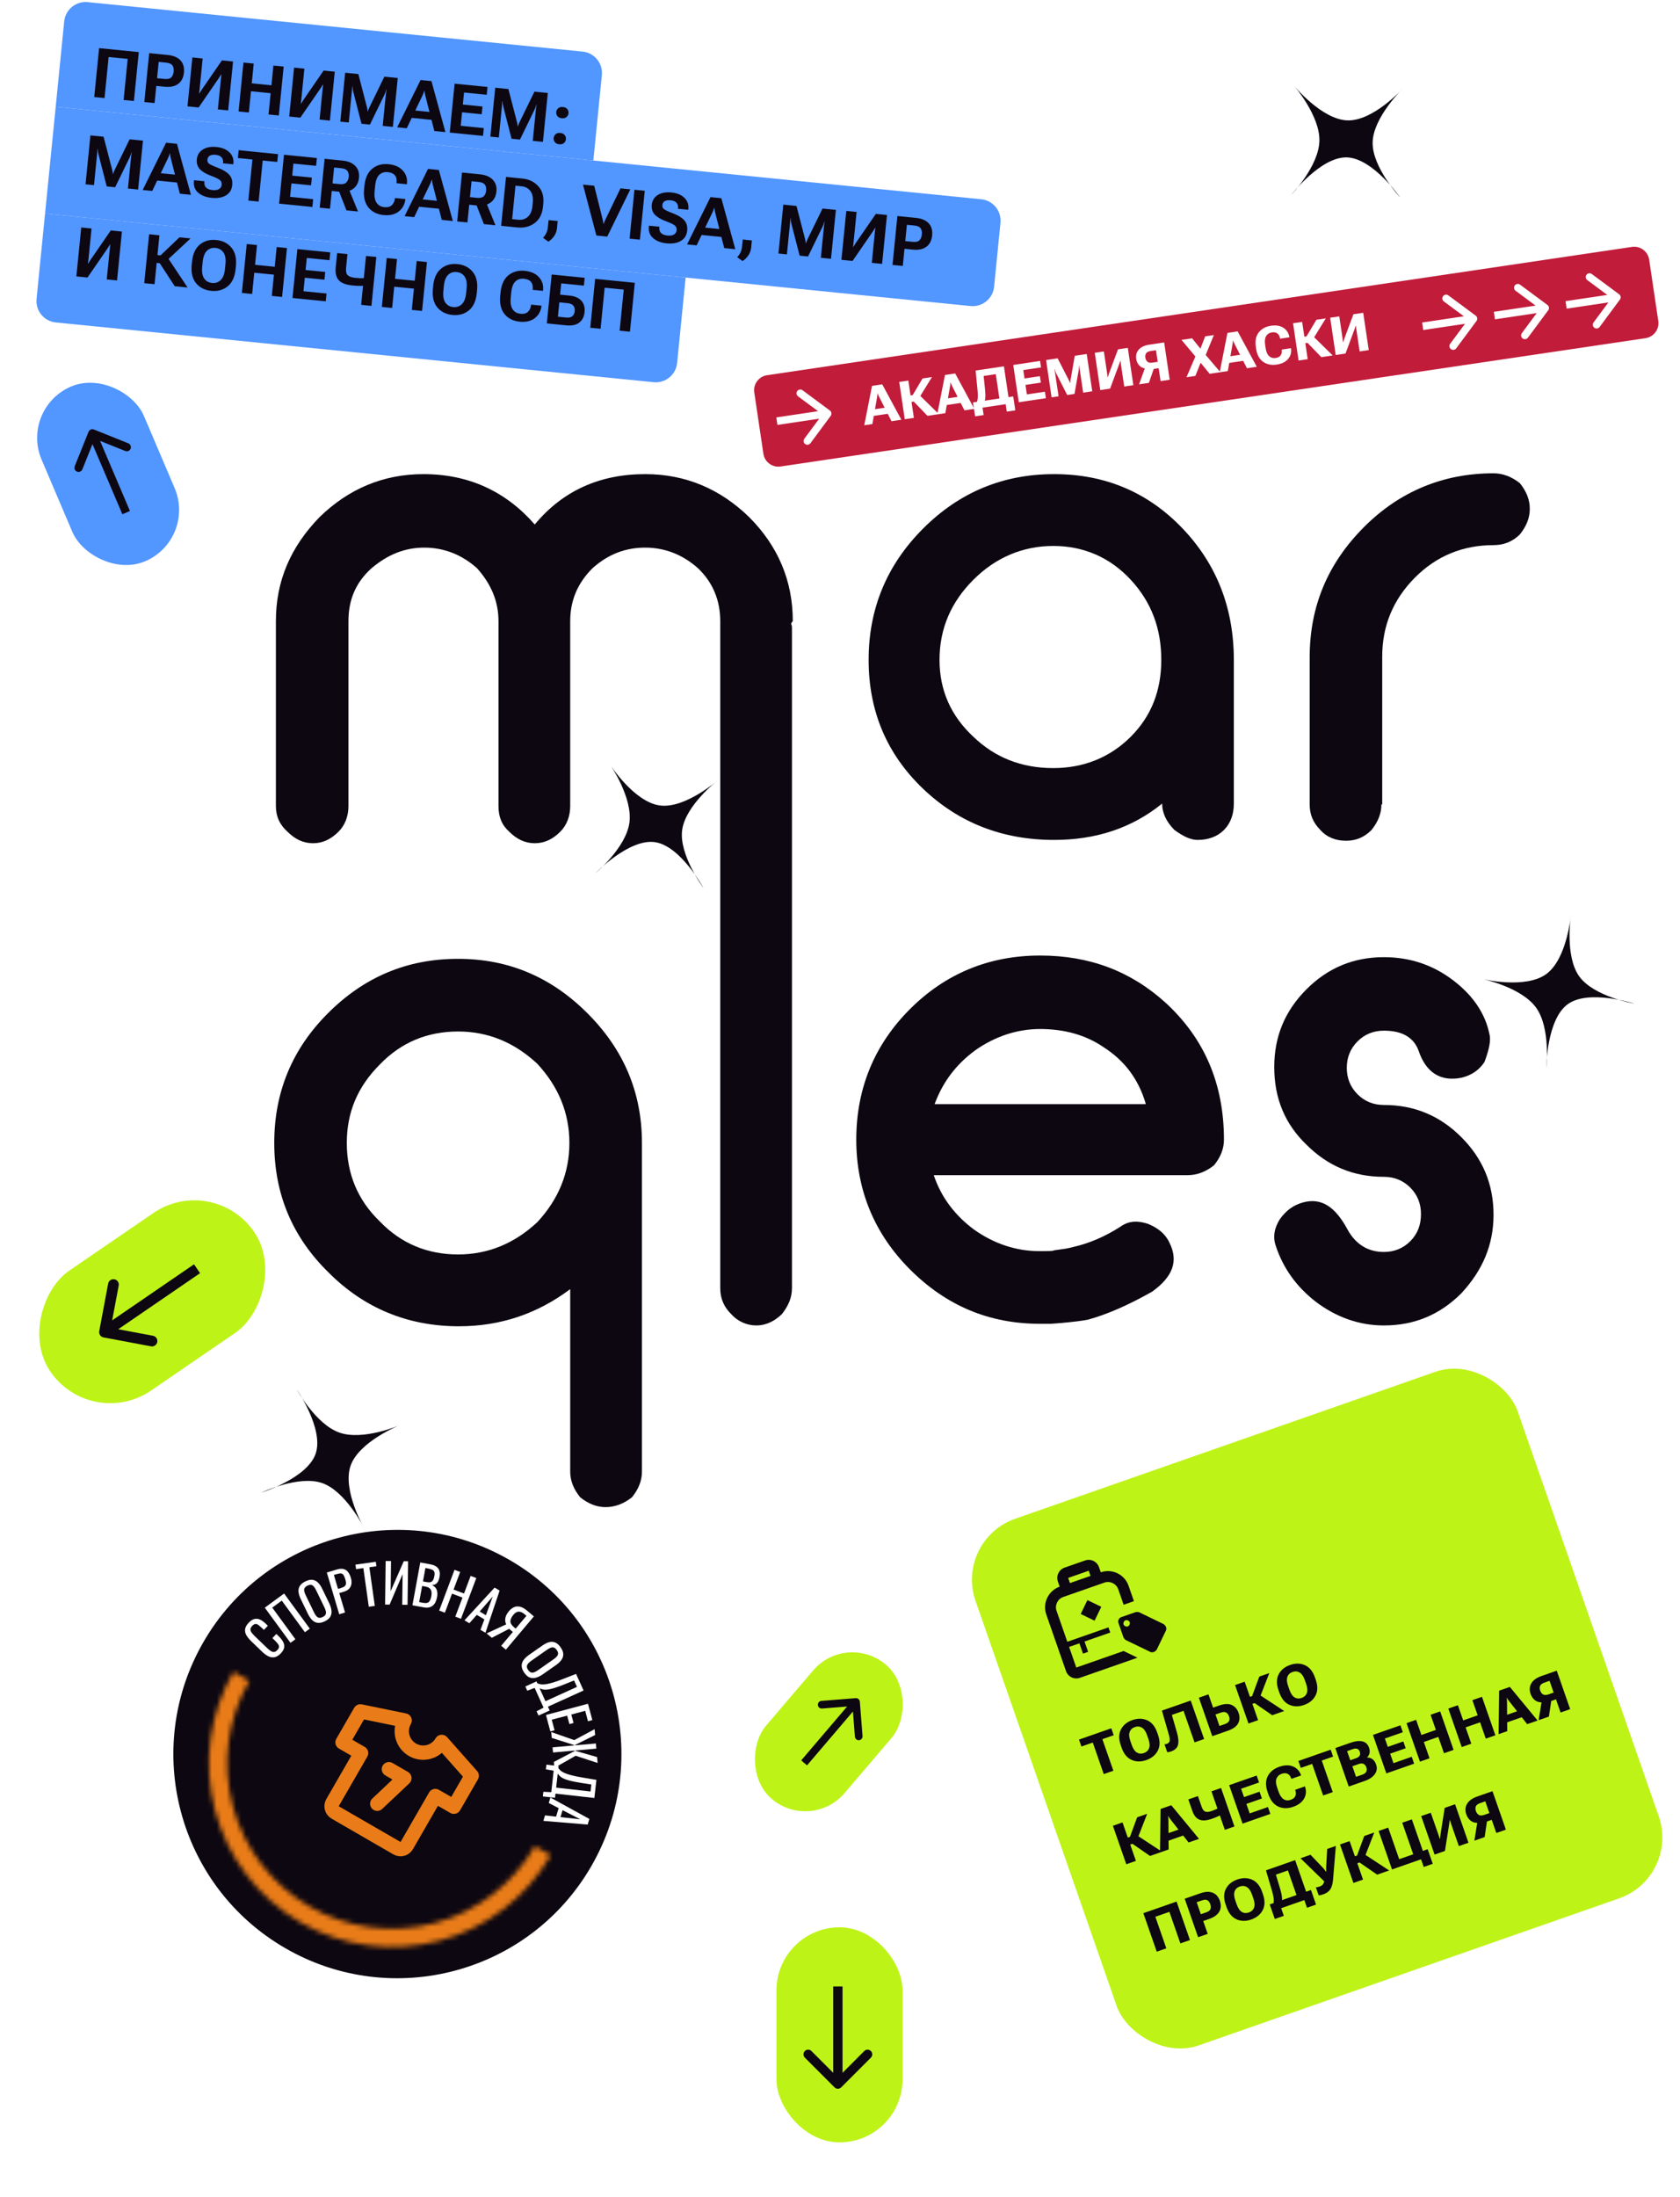<svg width="345" height="451" viewBox="0 0 345 451" fill="none" xmlns="http://www.w3.org/2000/svg">
<path d="M162.467 128.004C162.467 128.174 162.636 128.343 162.636 128.852V264.452C162.636 266.486 161.79 268.181 160.605 269.707C159.081 271.232 157.219 272.08 155.357 272.08C153.325 272.08 151.463 271.232 150.109 269.707C148.754 268.351 147.908 266.656 147.908 264.452V127.496C147.908 123.258 146.384 119.529 143.337 116.648C140.12 113.766 136.396 112.41 132.502 112.41C128.439 112.41 124.884 113.766 121.667 116.648C118.62 119.699 117.096 123.258 117.096 127.496V165.464C117.096 167.498 116.419 169.363 115.065 170.719C113.541 172.244 111.848 173.092 109.817 173.092C107.785 173.092 106.092 172.244 104.568 170.719C103.045 169.363 102.368 167.668 102.368 165.464V127.496C102.368 123.428 100.844 119.868 97.966 116.648C94.749 113.766 91.025 112.41 87.131 112.41C83.237 112.41 79.682 113.766 76.296 116.648C73.08 119.529 71.556 123.089 71.556 127.496V165.464C71.556 167.498 70.879 169.363 69.525 170.719C68.001 172.244 66.308 173.092 64.276 173.092C62.245 173.092 60.552 172.244 59.028 170.719C57.505 169.363 56.658 167.668 56.658 165.464V127.496C56.658 119.19 59.706 112.241 65.631 106.139C71.556 100.376 78.666 97.325 86.962 97.325C96.273 97.325 103.891 100.884 109.817 107.664C115.573 100.715 123.191 97.325 132.502 97.325C140.797 97.325 147.908 100.376 153.833 106.139C159.758 112.071 162.806 119.19 162.806 127.496C162.636 127.665 162.467 128.004 162.467 128.004Z" fill="#0D0711"/>
<path d="M253.376 164.956C253.376 167.159 252.699 169.024 251.345 170.38C249.99 171.736 248.128 172.414 245.927 172.414C244.573 172.414 243.049 171.736 241.187 170.38C239.494 168.685 238.648 166.82 238.648 164.956C232.384 170.041 224.935 172.414 216.47 172.414C205.805 172.414 196.832 168.854 189.552 161.905C182.103 154.786 178.379 145.971 178.379 135.462C178.379 124.953 182.103 115.97 189.552 108.512C197.001 101.054 205.974 97.325 216.47 97.325C226.966 97.325 235.77 101.054 242.88 108.512C249.821 115.8 253.376 124.784 253.376 135.462V164.956ZM216.301 157.667C222.565 157.667 227.982 155.463 232.215 151.226C236.447 146.988 238.478 141.734 238.478 135.462C238.478 129.021 236.447 123.597 232.215 119.021C227.982 114.444 222.565 112.071 216.301 112.071C210.037 112.071 204.45 114.444 199.879 119.021C195.308 123.597 192.938 129.021 192.938 135.462C192.938 141.734 195.308 146.988 199.879 151.226C204.281 155.463 209.698 157.667 216.301 157.667Z" fill="#0D0711"/>
<path d="M283.68 165.125C283.68 166.99 283.003 168.685 281.648 170.38C280.125 171.905 278.432 172.583 276.4 172.583C274.369 172.583 272.506 171.905 271.152 170.38C269.628 168.854 268.951 167.159 268.951 165.125V134.954C268.951 124.445 272.676 115.631 280.125 108.173C287.404 100.884 296.377 97.155 306.704 97.155C308.566 97.155 310.428 97.833 312.121 99.189C313.476 100.884 314.153 102.579 314.153 104.444C314.153 106.308 313.476 108.003 312.121 109.698C310.598 111.224 308.735 111.902 306.704 111.902C300.44 111.902 295.022 114.105 290.621 118.512C286.05 123.089 283.849 128.513 283.849 134.784V165.125H283.68Z" fill="#0D0711"/>
<path d="M131.826 302.081C131.826 303.946 131.148 305.641 129.794 307.336C128.101 308.692 126.239 309.37 124.377 309.37C122.514 309.37 120.821 308.692 119.129 307.336C117.774 305.641 117.097 303.946 117.097 302.081V264.622C110.325 269.707 102.707 272.249 94.242 272.249C83.746 272.249 74.773 268.52 67.494 261.232C60.045 253.943 56.32 245.129 56.32 234.62C56.32 224.111 60.045 215.297 67.324 208.009C74.773 200.551 83.577 196.822 94.073 196.822C104.4 196.822 113.203 200.551 120.652 208.009C128.101 215.467 131.826 224.281 131.826 234.62V302.081ZM116.928 234.62C116.928 228.518 114.727 223.094 110.325 218.348C105.585 213.941 100.168 211.738 94.073 211.738C87.809 211.738 82.392 213.941 77.99 218.518C73.419 223.094 71.218 228.349 71.218 234.62C71.218 240.892 73.419 246.316 77.99 250.723C82.392 255.299 87.809 257.503 94.073 257.503C100.168 257.503 105.585 255.299 110.325 250.892C114.727 246.146 116.928 240.722 116.928 234.62Z" fill="#0D0711"/>
<path d="M191.755 241.231C193.279 245.807 196.157 249.536 200.051 252.418C204.114 255.299 208.685 256.825 213.425 256.825C215.287 256.825 216.303 256.825 216.472 256.655L217.658 256.486L218.843 256.316L219.689 256.147L220.366 255.977C223.414 255.299 226.799 253.943 230.185 251.74C231.878 250.553 233.74 250.553 235.772 251.231C237.804 252.079 239.327 253.265 240.174 255.13C242.036 258.859 240.851 262.079 236.618 265.13C231.54 268.012 227.138 269.876 223.413 270.893L222.398 271.063L221.213 271.232L219.689 271.402L217.996 271.571L215.795 271.741H213.594C203.098 271.741 194.295 268.012 186.846 260.554C179.566 253.265 175.842 244.282 175.842 233.942C175.842 223.433 179.566 214.45 186.846 207.161C194.126 199.873 203.098 196.144 213.594 196.144C223.752 196.144 232.217 199.364 239.327 205.805C247.284 213.094 251.347 222.416 251.347 233.942C251.347 235.807 250.67 237.502 249.316 239.197C247.623 240.553 245.76 241.231 243.898 241.231H191.755ZM235.264 226.484C233.74 221.399 230.862 217.67 226.63 214.958C222.906 212.416 218.504 211.229 213.594 211.229C208.854 211.229 204.283 212.755 200.22 215.636C196.326 218.518 193.618 222.077 191.925 226.654H235.264V226.484Z" fill="#0D0711"/>
<path d="M276.742 252.418C278.435 255.469 280.974 256.994 284.191 256.994C286.222 256.994 288.084 256.316 289.608 254.791C291.132 253.265 291.809 251.401 291.809 249.197C291.809 247.163 291.132 245.299 289.608 243.773C288.084 242.248 286.222 241.57 284.191 241.57C277.927 241.57 272.679 239.366 268.277 234.959C263.875 230.722 261.675 225.467 261.675 219.026C261.675 212.755 263.875 207.5 268.277 203.093C272.679 198.686 277.927 196.482 284.191 196.482C289.439 196.482 294.179 198.008 298.411 201.229C302.644 204.449 305.014 208.178 305.86 212.246C306.199 213.433 305.86 215.297 304.845 218.009C303.829 219.535 302.305 220.721 300.104 221.23C295.872 222.077 292.825 220.213 291.301 215.636C290.285 212.924 287.915 211.568 284.191 211.568C282.159 211.568 280.297 212.246 278.773 213.772C277.25 215.297 276.572 217.162 276.572 219.196C276.572 221.23 277.25 223.094 278.773 224.62C280.297 226.145 282.159 226.823 284.191 226.823C290.455 226.823 295.703 229.027 300.104 233.434C304.506 237.841 306.707 243.095 306.707 249.367C306.707 255.469 304.506 260.723 300.104 265.469C295.703 269.876 290.455 272.08 284.191 272.08C279.112 272.08 274.372 270.385 270.139 267.164C266.245 264.113 263.537 260.384 262.013 255.808C261.336 253.943 261.675 252.079 262.86 250.214C264.214 248.35 265.738 247.333 267.6 246.824C271.324 245.807 274.202 247.672 276.742 252.418Z" fill="#0D0711"/>
<rect width="117.933" height="114.522" rx="13.236" transform="matrix(0.944 -0.33 0.329 0.944 195.982 316.129)" fill="#BEF318"/>
<g clip-path="url(#clip0_52_1862)">
<path d="M226.057 322.751L225.689 321.694C225.284 320.531 224.002 319.911 222.84 320.317L218.617 321.792C217.455 322.198 216.836 323.481 217.242 324.644L217.61 325.701C215.287 326.513 214.049 329.08 214.86 331.406L218.912 343.035C219.317 344.197 220.599 344.817 221.761 344.411L233.587 340.28L230.738 338.904L221.024 342.297L219.55 338.068L221.662 337.331L222.399 339.445L223.455 339.076L222.718 336.962L227.997 335.118L227.629 334.06L219.182 337.011L216.972 330.668C216.566 329.505 217.185 328.222 218.347 327.816L226.794 324.865C227.955 324.46 229.237 325.079 229.642 326.242L230.748 329.414L232.859 328.676L231.754 325.504C230.944 323.179 228.38 321.939 226.057 322.751ZM223.945 323.489L219.722 324.964L219.353 323.907L223.577 322.431L223.945 323.489ZM223.307 328.455L221.932 331.307L224.781 332.684L226.156 329.832L223.307 328.455ZM239.008 333.406L233.881 330.928C233.633 330.896 233.385 330.864 233.174 330.938L230.217 331.97C229.795 332.118 229.52 332.688 229.667 333.111L230.699 336.071C230.772 336.283 230.952 336.457 231.131 336.632L236.258 339.11C236.401 339.179 236.649 339.211 236.965 339.1C237.177 339.026 237.351 338.847 237.525 338.667L239.45 334.675C239.519 334.532 239.551 334.284 239.441 333.967C239.367 333.755 239.188 333.581 239.008 333.406ZM231.588 333.864C231.271 333.974 230.843 333.768 230.733 333.451C230.622 333.133 230.829 332.706 231.146 332.595C231.462 332.484 231.89 332.691 232 333.008C232.111 333.325 231.904 333.753 231.588 333.864Z" fill="#0D0711"/>
</g>
<path d="M222.075 358.512L221.58 357.09L228.213 354.773L228.708 356.195L226.381 357.007L228.638 363.485L226.664 364.174L224.407 357.697L222.075 358.512ZM230.323 358.734L230.157 358.257C229.717 356.994 229.728 355.914 230.189 355.014C230.654 354.113 231.437 353.47 232.54 353.085C233.64 352.701 234.655 352.716 235.585 353.129C236.516 353.542 237.202 354.38 237.641 355.642L237.808 356.12C238.248 357.382 238.231 358.465 237.759 359.368C237.287 360.271 236.502 360.915 235.402 361.299C234.3 361.684 233.286 361.669 232.363 361.253C231.443 360.836 230.763 359.996 230.323 358.734ZM232.406 358.183C232.676 358.957 233.028 359.477 233.461 359.743C233.897 360.005 234.377 360.044 234.901 359.861C235.433 359.675 235.79 359.344 235.972 358.866C236.153 358.385 236.109 357.758 235.839 356.984L235.565 356.197C235.294 355.419 234.939 354.9 234.5 354.64C234.059 354.376 233.573 354.337 233.041 354.523C232.517 354.706 232.166 355.037 231.989 355.517C231.813 355.992 231.861 356.619 232.132 357.396L232.406 358.183ZM238.61 351.141L244.522 349.076L247.274 356.975L245.305 357.663L243.048 351.186L240.651 352.023L241.698 355.655C241.996 356.687 242.069 357.52 241.917 358.153C241.768 358.785 241.287 359.243 240.473 359.527C240.358 359.568 240.232 359.604 240.097 359.635C239.966 359.664 239.834 359.678 239.703 359.675L239.136 358.047C239.234 358.049 239.322 358.043 239.398 358.029C239.473 358.011 239.548 357.989 239.624 357.962C239.964 357.843 240.155 357.635 240.197 357.336C240.241 357.032 240.173 356.571 239.994 355.952L238.61 351.141ZM246.198 348.491L248.167 347.803L249.117 350.532L250.365 350.096C251.435 349.723 252.299 349.689 252.957 349.994C253.619 350.299 254.085 350.838 254.355 351.612C254.628 352.397 254.598 353.109 254.266 353.748C253.936 354.387 253.235 354.893 252.161 355.269L248.95 356.39L246.198 348.491ZM249.607 351.937L250.429 354.297L251.541 353.909C251.986 353.754 252.271 353.542 252.397 353.275C252.522 353.004 252.518 352.679 252.386 352.299C252.258 351.934 252.06 351.679 251.79 351.534C251.521 351.389 251.164 351.394 250.719 351.549L249.607 351.937ZM261.256 352.091L257.424 349.438L258.323 347.688L263.724 351.229L261.256 352.091ZM255.782 348.636L257.132 348.165L258.607 344.156L260.663 343.438L258.369 349.339L256.281 350.069L255.782 348.636ZM256.381 353.795L253.628 345.896L255.602 345.206L258.355 353.105L256.381 353.795ZM262.713 347.42L262.547 346.943C262.107 345.681 262.118 344.6 262.579 343.7C263.044 342.799 263.828 342.156 264.931 341.771C266.03 341.387 267.045 341.402 267.976 341.815C268.906 342.228 269.592 343.066 270.032 344.328L270.198 344.806C270.638 346.068 270.622 347.151 270.15 348.054C269.677 348.957 268.892 349.601 267.793 349.985C266.69 350.37 265.677 350.355 264.753 349.939C263.833 349.522 263.153 348.682 262.713 347.42ZM264.797 346.869C265.066 347.643 265.418 348.163 265.851 348.43C266.287 348.691 266.767 348.73 267.292 348.547C267.823 348.362 268.18 348.03 268.363 347.552C268.544 347.071 268.499 346.444 268.23 345.67L267.956 344.883C267.685 344.106 267.329 343.587 266.89 343.326C266.449 343.062 265.963 343.023 265.431 343.209C264.907 343.392 264.556 343.724 264.379 344.203C264.204 344.678 264.251 345.305 264.522 346.082L264.797 346.869ZM236.17 380.98L232.338 378.326L233.237 376.576L238.638 380.118L236.17 380.98ZM230.696 377.525L232.046 377.053L233.521 373.045L235.577 372.327L233.283 378.228L231.195 378.957L230.696 377.525ZM231.294 382.683L228.542 374.784L230.516 374.094L233.269 381.993L231.294 382.683ZM238.22 380.264L238.328 371.335L240.53 370.566L246.226 377.467L244.089 378.214L240.347 373.447C240.26 373.336 240.181 373.227 240.112 373.122C240.047 373.015 239.982 372.906 239.919 372.794L239.875 372.809C239.895 372.936 239.911 373.062 239.922 373.188C239.937 373.313 239.943 373.447 239.941 373.59L239.989 379.646L238.22 380.264ZM239.398 378.039L239.348 376.498L242.798 375.294L243.721 376.529L239.398 378.039ZM246.768 370.888C246.961 371.442 247.216 371.772 247.534 371.88C247.85 371.985 248.276 371.944 248.811 371.757C249.256 371.602 249.637 371.444 249.954 371.284C250.271 371.121 250.596 370.932 250.931 370.718L251.419 372.118C250.995 372.392 250.591 372.622 250.206 372.809C249.823 372.992 249.384 373.169 248.889 373.342C247.797 373.724 246.931 373.783 246.292 373.519C245.656 373.254 245.179 372.666 244.862 371.755L244.032 369.373L246.001 368.686L246.768 370.888ZM250.752 367.026L253.504 374.925L251.53 375.615L248.778 367.716L250.752 367.026ZM255.169 374.343L252.417 366.444L258.063 364.472L258.558 365.894L254.87 367.182L255.468 368.896L258.657 367.782L259.144 369.182L255.955 370.296L256.634 372.244L260.382 370.934L260.875 372.35L255.169 374.343ZM260.472 368.329L260.305 367.851C259.864 366.586 259.875 365.505 260.337 364.609C260.802 363.708 261.59 363.064 262.7 362.676C263.763 362.305 264.689 362.275 265.48 362.588C266.27 362.9 266.826 363.477 267.147 364.318L267.194 364.453L265.193 365.152L265.133 364.997C264.971 364.567 264.727 364.27 264.403 364.108C264.079 363.945 263.673 363.949 263.184 364.12C262.675 364.298 262.327 364.62 262.14 365.087C261.958 365.552 262.003 366.175 262.275 366.957L262.57 367.803C262.833 368.559 263.18 369.071 263.61 369.338C264.042 369.601 264.528 369.638 265.066 369.45C265.547 369.282 265.86 369.029 266.006 368.69C266.15 368.347 266.156 367.968 266.023 367.552L265.976 367.398L267.977 366.699L268.03 366.851C268.297 367.699 268.216 368.492 267.788 369.23C267.363 369.966 266.621 370.52 265.562 370.89C264.448 371.279 263.431 371.263 262.509 370.842C261.588 370.422 260.909 369.584 260.472 368.329ZM267.128 362.9L266.633 361.479L273.266 359.162L273.761 360.583L271.434 361.396L273.691 367.874L271.717 368.563L269.46 362.086L267.128 362.9ZM276.973 366.728L274.22 358.829L277.371 357.728C278.319 357.397 279.121 357.307 279.778 357.459C280.439 357.61 280.894 358.041 281.142 358.754C281.293 359.188 281.322 359.579 281.229 359.928C281.135 360.277 280.963 360.551 280.711 360.748L280.719 360.77C281.108 360.747 281.474 360.855 281.817 361.092C282.158 361.326 282.418 361.7 282.597 362.213C282.848 362.933 282.757 363.592 282.324 364.189C281.891 364.786 281.212 365.247 280.287 365.57L276.973 366.728ZM278.475 364.736L279.793 364.276C280.194 364.136 280.455 363.935 280.575 363.674C280.699 363.412 280.702 363.113 280.585 362.776C280.469 362.443 280.281 362.213 280.021 362.085C279.765 361.955 279.436 361.96 279.035 362.1L277.717 362.561L278.475 364.736ZM277.288 361.329L278.449 360.924C278.846 360.785 279.104 360.604 279.22 360.38C279.341 360.156 279.349 359.893 279.244 359.593C279.141 359.297 278.972 359.098 278.738 358.997C278.508 358.895 278.194 358.913 277.796 359.052L276.636 359.458L277.288 361.329ZM284.696 364.03L281.944 356.131L287.59 354.159L288.085 355.58L284.397 356.868L284.994 358.583L288.183 357.469L288.671 358.868L285.482 359.982L286.161 361.93L289.908 360.621L290.402 362.037L284.696 364.03ZM291.595 361.62L288.842 353.721L290.811 353.033L291.896 356.147L294.869 355.109L293.783 351.995L295.752 351.307L298.505 359.206L296.536 359.894L295.368 356.541L292.395 357.58L293.564 360.932L291.595 361.62ZM300.175 358.623L297.423 350.724L299.392 350.036L300.477 353.15L303.449 352.112L302.364 348.998L304.333 348.31L307.085 356.209L305.116 356.897L303.948 353.544L300.976 354.583L302.144 357.935L300.175 358.623ZM307.752 355.976L307.859 347.048L310.061 346.279L315.757 353.18L313.62 353.927L309.879 349.16C309.791 349.049 309.713 348.94 309.644 348.835C309.578 348.728 309.514 348.618 309.45 348.507L309.407 348.522C309.427 348.649 309.443 348.775 309.454 348.901C309.469 349.025 309.475 349.159 309.472 349.302L309.52 355.359L307.752 355.976ZM308.93 353.752L308.88 352.211L312.329 351.006L313.252 352.242L308.93 353.752ZM322.445 350.844L320.476 351.532L319.533 348.825L317.759 349.444L317.339 349.372C316.586 349.529 315.95 349.455 315.43 349.15C314.912 348.84 314.54 348.36 314.313 347.709C314.036 346.913 314.089 346.191 314.471 345.542C314.853 344.893 315.543 344.395 316.541 344.046L319.692 342.945L322.445 350.844ZM319.051 347.441L318.209 345.027L317.168 345.391C316.684 345.56 316.383 345.787 316.267 346.071C316.155 346.353 316.16 346.672 316.284 347.026C316.41 347.388 316.607 347.652 316.876 347.818C317.147 347.979 317.525 347.974 318.009 347.805L319.051 347.441ZM318.079 352.369L315.969 353.106L316.666 348.786L318.716 348.069L318.079 352.369ZM237.546 400.625L234.794 392.726L241.617 390.343L244.369 398.242L242.4 398.929L240.143 392.452L237.258 393.46L239.515 399.937L237.546 400.625ZM246.04 397.658L243.287 389.759L246.509 388.634C247.496 388.289 248.334 388.25 249.023 388.516C249.716 388.781 250.209 389.335 250.503 390.178C250.796 391.021 250.757 391.765 250.386 392.41C250.014 393.055 249.333 393.55 248.343 393.896L247.09 394.334L248.009 396.97L246.04 397.658ZM246.604 392.94L247.7 392.557C248.177 392.39 248.47 392.166 248.579 391.885C248.687 391.603 248.673 391.265 248.536 390.871C248.4 390.481 248.203 390.213 247.945 390.067C247.687 389.918 247.319 389.927 246.841 390.094L245.746 390.477L246.604 392.94ZM251.873 391.458L251.707 390.981C251.267 389.718 251.278 388.637 251.739 387.738C252.204 386.837 252.988 386.194 254.091 385.809C255.19 385.425 256.205 385.44 257.136 385.853C258.067 386.266 258.752 387.104 259.192 388.366L259.358 388.844C259.798 390.106 259.782 391.189 259.31 392.092C258.838 392.995 258.052 393.639 256.953 394.023C255.85 394.408 254.837 394.393 253.913 393.977C252.993 393.56 252.313 392.72 251.873 391.458ZM253.957 390.907C254.226 391.681 254.578 392.201 255.012 392.467C255.447 392.729 255.928 392.768 256.452 392.585C256.983 392.399 257.34 392.068 257.523 391.59C257.704 391.109 257.66 390.482 257.39 389.708L257.116 388.921C256.845 388.143 256.49 387.624 256.05 387.364C255.609 387.1 255.123 387.061 254.592 387.247C254.067 387.43 253.716 387.761 253.539 388.241C253.364 388.716 253.412 389.343 253.683 390.12L253.957 390.907ZM268.402 391.612L267.854 390.038L263.097 391.7L263.645 393.273L261.791 393.921L260.747 390.926L269.219 387.967L270.262 390.962L268.402 391.612ZM259.976 383.93L265.964 381.838L268.716 389.737L266.742 390.427L264.485 383.949L262.012 384.813L262.849 387.6C263.085 388.382 263.223 389.011 263.263 389.488C263.302 389.961 263.264 390.41 263.149 390.836L261.403 391.446C261.54 390.932 261.599 390.444 261.581 389.984C261.565 389.519 261.433 388.873 261.186 388.047L259.976 383.93ZM270.225 387.415C270.328 387.408 270.443 387.394 270.569 387.374C270.695 387.35 270.827 387.314 270.964 387.266C271.253 387.165 271.48 387.025 271.645 386.846C271.808 386.663 271.915 386.382 271.966 386.004L272.011 386.256L267.065 381.454L269.126 380.734L271.667 383.4C271.845 383.585 271.97 383.74 272.042 383.865C272.113 383.987 272.199 384.107 272.301 384.225L272.345 384.21C272.345 384.06 272.341 383.913 272.331 383.77C272.321 383.624 272.324 383.428 272.34 383.183L272.548 379.538L274.327 378.917L273.761 385.742C273.688 386.639 273.503 387.325 273.206 387.798C272.91 388.266 272.427 388.618 271.754 388.853C271.526 388.932 271.34 388.987 271.197 389.017C271.058 389.049 270.926 389.065 270.8 389.064L270.225 387.415ZM282.807 384.815L278.974 382.162L279.873 380.412L285.275 383.953L282.807 384.815ZM277.332 381.36L278.683 380.889L280.158 376.88L282.213 376.162L279.919 382.063L277.831 382.793L277.332 381.36ZM277.931 386.519L275.179 378.62L277.153 377.93L279.905 385.829L277.931 386.519ZM292.375 383.238L291.826 381.665L285.86 383.749L283.108 375.85L285.077 375.162L287.334 381.64L290.219 380.632L287.962 374.154L289.936 373.465L292.194 379.942L293.186 379.596L294.23 382.59L292.375 383.238ZM301.562 378.264L299.588 378.954L298.021 374.456C297.978 374.333 297.931 374.194 297.88 374.037C297.829 373.876 297.782 373.732 297.742 373.604L297.693 373.621C297.682 373.763 297.666 373.905 297.646 374.046C297.629 374.182 297.61 374.33 297.589 374.492L296.729 379.952L294.603 380.695L291.851 372.796L293.82 372.108L295.372 376.562C295.415 376.685 295.466 376.838 295.525 377.02C295.583 377.198 295.632 377.35 295.671 377.474L295.72 377.457C295.732 377.339 295.746 377.198 295.762 377.035C295.781 376.87 295.801 376.711 295.82 376.558L296.678 371.11L298.81 370.365L301.562 378.264ZM309.247 375.58L307.279 376.267L306.335 373.56L304.562 374.18L304.141 374.108C303.389 374.265 302.753 374.191 302.233 373.886C301.715 373.576 301.343 373.095 301.116 372.444C300.839 371.649 300.891 370.926 301.273 370.278C301.656 369.629 302.346 369.13 303.344 368.782L306.495 367.681L309.247 375.58ZM305.853 372.177L305.012 369.763L303.971 370.127C303.486 370.296 303.186 370.522 303.07 370.806C302.957 371.089 302.963 371.408 303.086 371.762C303.212 372.124 303.41 372.387 303.679 372.553C303.95 372.714 304.327 372.71 304.812 372.541L305.853 372.177ZM304.881 377.105L302.771 377.842L303.468 373.521L305.518 372.805L304.881 377.105Z" fill="#0D0711"/>
<path d="M13.185 4.39C13.427 1.966 15.589 0.196 18.013 0.439L119.642 10.591C122.067 10.833 123.837 12.995 123.595 15.42L121.848 32.947L11.439 21.918L13.185 4.39Z" fill="#5296FF"/>
<path d="M11.44 21.918L201.499 40.903C203.923 41.145 205.693 43.307 205.452 45.732L204.143 58.869C203.901 61.294 201.739 63.063 199.315 62.821L9.255 43.835L11.44 21.918Z" fill="#5296FF"/>
<path d="M9.254 43.835L140.8 56.976L139.053 74.503C138.812 76.928 136.65 78.697 134.226 78.455L11.46 66.191C9.035 65.949 7.266 63.787 7.507 61.362L9.254 43.835Z" fill="#5296FF"/>
<path d="M19.35 19.918L20.351 9.88L28.499 10.694L27.499 20.732L25.383 20.521L26.223 12.089L22.307 11.698L21.467 20.13L19.35 19.918ZM29.636 20.946L30.636 10.908L34.463 11.29C35.63 11.407 36.498 11.777 37.067 12.4C37.641 13.023 37.876 13.857 37.772 14.9C37.669 15.939 37.274 16.712 36.587 17.219C35.905 17.726 34.978 17.922 33.806 17.804L32.097 17.634L31.746 21.157L29.636 20.946ZM32.254 16.055L33.778 16.207C34.426 16.272 34.889 16.167 35.167 15.893C35.445 15.619 35.61 15.218 35.663 14.689C35.715 14.165 35.631 13.746 35.412 13.432C35.193 13.113 34.76 12.921 34.111 12.857L32.588 12.704L32.254 16.055ZM46.857 22.666L44.741 22.455L45.35 16.34C45.366 16.179 45.384 16.002 45.403 15.809C45.428 15.611 45.45 15.433 45.471 15.272L45.422 15.268C45.334 15.412 45.245 15.554 45.157 15.694C45.069 15.833 44.97 15.986 44.861 16.151L40.791 22.06L38.502 21.831L39.502 11.793L41.619 12.005L41.009 18.12C40.993 18.281 40.973 18.46 40.949 18.657C40.929 18.855 40.909 19.032 40.889 19.187L40.944 19.193C41.016 19.075 41.1 18.937 41.194 18.779C41.293 18.622 41.395 18.465 41.499 18.308L45.569 12.399L47.858 12.628L46.857 22.666ZM48.995 22.88L49.995 12.842L52.104 13.052L51.7 17.106L55.74 17.51L56.144 13.456L58.254 13.667L57.254 23.705L55.144 23.494L55.579 19.13L51.539 18.726L51.104 23.09L48.995 22.88ZM67.746 24.753L65.63 24.541L66.239 18.426C66.255 18.265 66.273 18.088 66.292 17.895C66.316 17.698 66.339 17.519 66.359 17.359L66.311 17.354C66.222 17.498 66.134 17.64 66.046 17.78C65.958 17.92 65.859 18.073 65.75 18.238L61.679 24.147L59.391 23.918L60.391 13.88L62.507 14.092L61.898 20.207C61.882 20.368 61.862 20.547 61.838 20.744C61.818 20.941 61.798 21.118 61.778 21.274L61.833 21.279C61.905 21.161 61.988 21.023 62.083 20.866C62.182 20.709 62.284 20.552 62.388 20.395L66.458 14.486L68.746 14.715L67.746 24.753ZM69.883 24.966L70.884 14.928L73.586 15.198L75.337 21.939C75.377 22.101 75.411 22.253 75.438 22.395C75.466 22.532 75.486 22.687 75.496 22.86L75.538 22.864C75.587 22.698 75.639 22.547 75.694 22.413C75.749 22.28 75.812 22.14 75.882 21.994L78.936 15.733L81.68 16.007L80.679 26.045L78.591 25.836L79.229 19.431C79.244 19.275 79.264 19.105 79.287 18.922C79.314 18.734 79.343 18.565 79.372 18.415L79.317 18.41C79.278 18.559 79.227 18.726 79.162 18.91C79.103 19.089 79.037 19.254 78.967 19.405L75.964 25.574L74.234 25.401L72.528 18.762C72.488 18.6 72.455 18.425 72.427 18.237C72.4 18.044 72.382 17.87 72.374 17.716L72.319 17.711C72.318 17.864 72.31 18.035 72.296 18.224C72.287 18.408 72.275 18.579 72.259 18.735L71.621 25.14L69.883 24.966ZM81.562 26.133L86.372 16.427L88.599 16.649L91.469 27.122L89.194 26.895L87.322 19.544C87.282 19.382 87.251 19.228 87.229 19.082C87.211 18.936 87.195 18.791 87.182 18.645L87.127 18.64C87.085 18.779 87.038 18.921 86.987 19.064C86.941 19.204 86.882 19.346 86.812 19.493L83.527 26.329L81.562 26.133ZM83.94 24.135L84.586 22.619L89.019 23.062L89.359 24.677L83.94 24.135ZM92.358 27.211L93.358 17.173L100.114 17.848L99.954 19.455L95.294 18.989L95.047 21.464L99.08 21.867L98.922 23.453L94.889 23.05L94.613 25.821L99.349 26.294L99.19 27.894L92.358 27.211ZM100.7 28.045L101.7 18.007L104.402 18.277L106.154 25.017C106.193 25.179 106.227 25.331 106.254 25.473C106.282 25.611 106.302 25.766 106.312 25.939L106.354 25.943C106.403 25.776 106.455 25.625 106.51 25.492C106.565 25.358 106.628 25.218 106.698 25.072L109.752 18.811L112.496 19.085L111.496 29.123L109.407 28.914L110.045 22.51C110.061 22.353 110.08 22.184 110.103 22C110.131 21.813 110.159 21.644 110.188 21.494L110.133 21.488C110.095 21.637 110.043 21.804 109.979 21.988C109.919 22.168 109.854 22.333 109.783 22.483L106.78 28.652L105.05 28.479L103.344 21.84C103.304 21.678 103.271 21.503 103.243 21.315C103.216 21.122 103.198 20.948 103.191 20.794L103.135 20.789C103.134 20.942 103.126 21.113 103.112 21.302C103.103 21.487 103.091 21.657 103.075 21.813L102.437 28.218L100.7 28.045ZM113.699 28.326C113.73 28.009 113.865 27.749 114.104 27.545C114.343 27.337 114.664 27.253 115.069 27.294C115.473 27.334 115.772 27.48 115.965 27.731C116.163 27.979 116.247 28.261 116.215 28.578C116.183 28.895 116.048 29.158 115.809 29.366C115.571 29.57 115.249 29.651 114.845 29.611C114.436 29.57 114.134 29.426 113.941 29.179C113.748 28.928 113.667 28.644 113.699 28.326ZM114.23 22.997C114.261 22.68 114.396 22.42 114.635 22.216C114.874 22.008 115.198 21.924 115.607 21.965C116.011 22.006 116.31 22.151 116.503 22.403C116.697 22.65 116.778 22.931 116.746 23.249C116.714 23.566 116.577 23.826 116.334 24.029C116.096 24.233 115.774 24.314 115.37 24.274C114.965 24.234 114.666 24.09 114.473 23.843C114.279 23.596 114.198 23.314 114.23 22.997ZM17.565 37.83L18.566 27.792L21.268 28.062L23.019 34.803C23.059 34.964 23.093 35.116 23.12 35.258C23.148 35.396 23.168 35.551 23.178 35.724L23.22 35.728C23.269 35.561 23.321 35.41 23.376 35.277C23.431 35.143 23.494 35.003 23.564 34.857L26.618 28.596L29.362 28.87L28.361 38.908L26.273 38.699L26.911 32.295C26.926 32.138 26.946 31.969 26.968 31.785C26.997 31.598 27.025 31.429 27.054 31.279L26.999 31.273C26.961 31.422 26.909 31.589 26.844 31.773C26.785 31.953 26.72 32.118 26.649 32.269L23.646 38.437L21.916 38.264L20.21 31.625C20.17 31.463 20.137 31.288 20.109 31.1C20.082 30.907 20.064 30.733 20.056 30.579L20.001 30.574C20 30.727 19.992 30.898 19.978 31.087C19.969 31.272 19.956 31.442 19.941 31.599L19.303 38.003L17.565 37.83ZM29.299 39.002L34.11 29.296L36.336 29.518L39.206 39.991L36.931 39.764L35.059 32.412C35.02 32.251 34.989 32.097 34.966 31.951C34.948 31.805 34.932 31.659 34.919 31.514L34.864 31.509C34.822 31.648 34.776 31.79 34.724 31.933C34.678 32.073 34.619 32.215 34.549 32.361L31.264 39.198L29.299 39.002ZM31.677 37.004L32.323 35.488L36.756 35.931L37.096 37.545L31.677 37.004ZM39.82 37.177L39.839 36.991L41.99 37.206L41.974 37.364C41.925 37.856 42.047 38.242 42.339 38.522C42.637 38.798 43.07 38.964 43.64 39.021C44.205 39.077 44.651 39.006 44.977 38.806C45.304 38.607 45.486 38.319 45.523 37.942C45.563 37.542 45.449 37.222 45.18 36.981C44.912 36.736 44.301 36.439 43.347 36.088C42.322 35.712 41.557 35.262 41.052 34.738C40.552 34.21 40.341 33.536 40.418 32.718C40.506 31.831 40.915 31.157 41.643 30.696C42.376 30.235 43.314 30.062 44.459 30.176C45.599 30.29 46.484 30.655 47.114 31.27C47.749 31.886 48.021 32.649 47.93 33.559L47.913 33.731L45.797 33.52L45.812 33.368C45.854 32.941 45.751 32.584 45.501 32.3C45.251 32.01 44.853 31.838 44.306 31.783C43.759 31.729 43.344 31.792 43.061 31.972C42.783 32.154 42.627 32.419 42.592 32.768C42.557 33.117 42.669 33.395 42.927 33.602C43.19 33.805 43.795 34.086 44.744 34.445C45.755 34.825 46.519 35.284 47.036 35.823C47.558 36.362 47.776 37.087 47.69 37.998C47.595 38.949 47.165 39.654 46.4 40.111C45.635 40.569 44.662 40.738 43.481 40.62C42.313 40.504 41.386 40.149 40.697 39.556C40.014 38.963 39.721 38.17 39.82 37.177ZM48.85 32.439L49.01 30.833L57.096 31.641L56.936 33.247L53.951 32.949L53.111 41.38L50.995 41.169L51.835 32.737L48.85 32.439ZM57.316 41.8L58.317 31.762L65.073 32.437L64.913 34.044L60.252 33.578L60.006 36.053L64.039 36.456L63.881 38.042L59.848 37.639L59.571 40.41L64.308 40.883L64.148 42.483L57.316 41.8ZM65.658 42.634L66.658 32.596L70.312 32.961C71.484 33.078 72.369 33.447 72.966 34.068C73.568 34.686 73.819 35.495 73.72 36.497C73.619 37.508 73.211 38.268 72.497 38.777C71.783 39.281 70.842 39.475 69.675 39.359L68.13 39.204L67.768 42.844L65.658 42.634ZM68.286 37.646L69.761 37.794C70.377 37.855 70.824 37.749 71.102 37.475C71.384 37.202 71.553 36.812 71.608 36.307C71.658 35.806 71.571 35.401 71.346 35.09C71.122 34.78 70.702 34.594 70.086 34.533L68.611 34.385L68.286 37.646ZM71.146 43.182L69.249 38.32L71.486 38.439L73.517 43.419L71.146 43.182ZM74.772 38.789L74.834 38.168C74.995 36.559 75.53 35.38 76.44 34.631C77.355 33.883 78.476 33.574 79.804 33.707C81.068 33.833 82.037 34.264 82.711 35C83.386 35.731 83.671 36.614 83.568 37.648L83.551 37.82L81.421 37.608L81.441 37.408C81.501 36.806 81.382 36.327 81.083 35.972C80.784 35.613 80.297 35.4 79.622 35.332C78.937 35.264 78.362 35.445 77.896 35.877C77.431 36.304 77.145 37.062 77.036 38.151L76.927 39.241C76.827 40.252 76.955 41.035 77.313 41.591C77.671 42.142 78.211 42.453 78.933 42.525C79.576 42.59 80.073 42.465 80.425 42.152C80.781 41.84 81.004 41.398 81.093 40.827L81.118 40.648L83.248 40.861L83.23 41.04C83.083 42.056 82.618 42.859 81.835 43.449C81.052 44.039 80.028 44.271 78.764 44.145C77.427 44.011 76.386 43.485 75.642 42.566C74.903 41.642 74.613 40.383 74.772 38.789ZM83.086 44.375L87.897 34.669L90.123 34.891L92.993 45.364L90.718 45.137L88.846 37.785C88.807 37.624 88.776 37.47 88.753 37.324C88.735 37.178 88.719 37.032 88.706 36.887L88.651 36.882C88.609 37.021 88.563 37.163 88.511 37.306C88.465 37.446 88.406 37.588 88.336 37.734L85.051 44.571L83.086 44.375ZM85.464 42.377L86.11 40.861L90.543 41.304L90.883 42.919L85.464 42.377ZM93.882 45.453L94.882 35.415L98.536 35.78C99.708 35.897 100.593 36.267 101.19 36.888C101.792 37.505 102.044 38.315 101.944 39.316C101.843 40.328 101.435 41.088 100.721 41.596C100.007 42.101 99.066 42.295 97.899 42.178L96.354 42.024L95.992 45.664L93.882 45.453ZM96.51 40.466L97.985 40.613C98.601 40.675 99.048 40.568 99.326 40.294C99.608 40.021 99.777 39.632 99.832 39.127C99.882 38.626 99.795 38.22 99.57 37.91C99.346 37.599 98.926 37.414 98.31 37.352L96.835 37.205L96.51 40.466ZM99.37 46.001L97.473 41.14L99.71 41.259L101.741 46.238L99.37 46.001ZM102.913 46.355L103.914 36.317L107.278 36.653C108.629 36.788 109.718 37.315 110.546 38.233C111.374 39.151 111.714 40.35 111.566 41.83L111.504 42.458C111.356 43.942 110.786 45.053 109.793 45.789C108.801 46.526 107.629 46.826 106.278 46.691L102.913 46.355ZM105.173 44.987L106.407 45.11C107.189 45.188 107.846 44.991 108.381 44.52C108.92 44.05 109.24 43.306 109.341 42.291L109.412 41.574C109.514 40.558 109.346 39.768 108.91 39.205C108.48 38.637 107.874 38.314 107.092 38.236L105.858 38.113L105.173 44.987ZM111.511 48.809C111.796 48.512 112.021 48.193 112.185 47.852C112.353 47.516 112.459 47.121 112.505 46.666L112.652 45.184L114.521 45.37L114.38 46.853C114.321 47.441 114.132 47.968 113.812 48.433C113.496 48.902 113.097 49.294 112.615 49.608L111.511 48.809ZM119.722 37.897L122.024 38.127L123.792 45.189C123.825 45.323 123.848 45.446 123.86 45.558C123.877 45.667 123.894 45.794 123.912 45.939L123.974 45.946C124.021 45.806 124.063 45.685 124.101 45.582C124.144 45.475 124.193 45.359 124.247 45.235L127.422 38.666L129.442 38.867L124.702 48.567L122.468 48.343L119.722 37.897ZM129.29 48.99L130.29 38.952L132.407 39.164L131.406 49.202L129.29 48.99ZM133.248 46.51L133.267 46.324L135.417 46.539L135.402 46.697C135.353 47.189 135.474 47.575 135.767 47.855C136.064 48.13 136.498 48.297 137.068 48.354C137.633 48.41 138.079 48.339 138.405 48.139C138.731 47.94 138.913 47.651 138.951 47.275C138.991 46.875 138.876 46.554 138.608 46.314C138.34 46.069 137.729 45.772 136.775 45.421C135.75 45.045 134.985 44.594 134.48 44.071C133.98 43.543 133.769 42.869 133.846 42.051C133.934 41.164 134.342 40.49 135.071 40.029C135.803 39.568 136.742 39.395 137.886 39.509C139.026 39.623 139.911 39.988 140.542 40.603C141.177 41.219 141.449 41.982 141.358 42.892L141.341 43.064L139.224 42.853L139.239 42.701C139.282 42.273 139.178 41.917 138.928 41.632C138.679 41.343 138.28 41.171 137.733 41.116C137.186 41.062 136.772 41.124 136.489 41.305C136.211 41.486 136.055 41.752 136.02 42.101C135.985 42.45 136.097 42.728 136.354 42.935C136.617 43.138 137.223 43.419 138.171 43.778C139.183 44.157 139.947 44.617 140.464 45.156C140.986 45.695 141.204 46.42 141.118 47.331C141.023 48.282 140.593 48.987 139.828 49.444C139.063 49.901 138.09 50.071 136.908 49.953C135.741 49.837 134.813 49.481 134.125 48.888C133.441 48.295 133.149 47.503 133.248 46.51ZM141.092 50.169L145.903 40.463L148.13 40.685L150.999 51.159L148.724 50.931L146.853 43.58C146.813 43.418 146.782 43.264 146.759 43.118C146.741 42.972 146.726 42.827 146.712 42.681L146.657 42.676C146.615 42.816 146.569 42.957 146.517 43.101C146.471 43.24 146.413 43.383 146.342 43.529L143.057 50.365L141.092 50.169ZM143.471 48.172L144.116 46.656L148.549 47.098L148.889 48.713L143.471 48.172ZM151.386 52.792C151.671 52.495 151.896 52.177 152.06 51.836C152.228 51.5 152.334 51.104 152.38 50.649L152.527 49.167L154.396 49.353L154.255 50.836C154.196 51.425 154.007 51.951 153.687 52.416C153.371 52.886 152.972 53.278 152.49 53.592L151.386 52.792ZM159.858 52.044L160.858 42.006L163.561 42.276L165.312 49.017C165.351 49.178 165.385 49.33 165.413 49.472C165.441 49.61 165.46 49.765 165.471 49.938L165.512 49.942C165.561 49.775 165.613 49.625 165.668 49.491C165.723 49.357 165.786 49.217 165.856 49.071L168.91 42.81L171.654 43.084L170.654 53.122L168.565 52.913L169.203 46.509C169.219 46.352 169.238 46.183 169.261 45.999C169.289 45.812 169.317 45.643 169.346 45.493L169.291 45.487C169.253 45.636 169.202 45.803 169.137 45.987C169.077 46.167 169.012 46.332 168.941 46.483L165.938 52.651L164.208 52.478L162.502 45.839C162.463 45.678 162.429 45.502 162.401 45.314C162.374 45.121 162.357 44.947 162.349 44.794L162.294 44.788C162.292 44.941 162.285 45.112 162.27 45.301C162.261 45.486 162.249 45.656 162.233 45.812L161.595 52.217L159.858 52.044ZM181.147 54.17L179.03 53.959L179.639 47.844C179.655 47.683 179.673 47.506 179.692 47.313C179.717 47.116 179.739 46.937 179.76 46.776L179.711 46.772C179.623 46.916 179.534 47.058 179.446 47.198C179.358 47.337 179.259 47.49 179.15 47.656L175.08 53.564L172.791 53.336L173.791 43.298L175.908 43.509L175.298 49.624C175.282 49.785 175.262 49.964 175.238 50.161C175.218 50.359 175.198 50.536 175.178 50.691L175.233 50.697C175.305 50.579 175.389 50.441 175.483 50.283C175.583 50.126 175.684 49.969 175.788 49.812L179.858 43.904L182.147 44.132L181.147 54.17ZM183.284 54.384L184.284 44.346L188.11 44.728C189.278 44.845 190.146 45.215 190.715 45.838C191.289 46.461 191.524 47.295 191.42 48.338C191.316 49.377 190.921 50.15 190.235 50.657C189.553 51.164 188.626 51.359 187.454 51.242L185.744 51.072L185.393 54.594L183.284 54.384ZM185.902 49.493L187.425 49.645C188.073 49.71 188.536 49.605 188.814 49.331C189.092 49.057 189.257 48.656 189.31 48.127C189.362 47.603 189.279 47.184 189.059 46.87C188.841 46.551 188.407 46.359 187.759 46.294L186.235 46.142L185.902 49.493ZM24.037 57.571L21.921 57.359L22.53 51.244C22.546 51.083 22.564 50.906 22.583 50.713C22.607 50.516 22.63 50.337 22.65 50.177L22.602 50.172C22.513 50.316 22.425 50.458 22.337 50.598C22.248 50.738 22.15 50.89 22.04 51.056L17.97 56.965L15.681 56.736L16.682 46.698L18.798 46.91L18.189 53.025C18.173 53.185 18.152 53.364 18.128 53.562C18.109 53.759 18.089 53.936 18.069 54.092L18.124 54.097C18.196 53.979 18.279 53.841 18.374 53.684C18.473 53.526 18.575 53.37 18.678 53.213L22.748 47.304L25.037 47.533L24.037 57.571ZM35.881 58.754L32.626 53.757L34.27 52.626L38.521 59.017L35.881 58.754ZM31.376 52.26L32.975 52.42L36.86 48.714L39.136 48.941L33.579 54.116L31.214 53.88L31.376 52.26ZM29.621 58.128L30.621 48.09L32.738 48.302L31.738 58.34L29.621 58.128ZM39.37 54.347L39.431 53.726C39.591 52.122 40.131 50.946 41.05 50.198C41.975 49.445 43.096 49.135 44.416 49.267C45.735 49.398 46.775 49.925 47.538 50.846C48.3 51.762 48.602 53.022 48.442 54.626L48.38 55.247C48.22 56.851 47.676 58.029 46.747 58.781C45.818 59.528 44.694 59.836 43.375 59.704C42.056 59.573 41.018 59.049 40.26 58.133C39.506 57.213 39.21 55.951 39.37 54.347ZM41.521 54.764C41.418 55.802 41.55 56.598 41.917 57.15C42.289 57.702 42.829 58.014 43.537 58.084C44.249 58.155 44.844 57.957 45.323 57.49C45.801 57.022 46.092 56.269 46.196 55.23L46.296 54.217C46.4 53.174 46.264 52.378 45.887 51.83C45.51 51.277 44.966 50.965 44.253 50.894C43.546 50.823 42.955 51.022 42.481 51.489C42.013 51.953 41.726 52.707 41.622 53.75L41.521 54.764ZM49.669 60.131L50.669 50.093L52.779 50.304L52.375 54.358L56.415 54.761L56.819 50.708L58.928 50.918L57.928 60.956L55.818 60.745L56.253 56.381L52.213 55.978L51.778 60.342L49.669 60.131ZM60.065 61.17L61.065 51.132L67.821 51.807L67.661 53.413L63.001 52.947L62.754 55.422L66.787 55.825L66.629 57.411L62.596 57.008L62.32 59.779L67.056 60.253L66.897 61.852L60.065 61.17ZM71.072 54.958C70.998 55.703 71.109 56.218 71.406 56.502C71.703 56.783 72.224 56.96 72.968 57.035C73.497 57.087 73.981 57.112 74.423 57.11C74.869 57.104 75.324 57.077 75.788 57.031L75.632 58.603C74.971 58.667 74.404 58.696 73.931 58.69C73.458 58.685 72.946 58.655 72.394 58.599C71.02 58.462 70.073 58.096 69.552 57.501C69.031 56.901 68.827 56.038 68.939 54.912L69.235 51.948L71.351 52.159L71.072 54.958ZM77.28 52.751L76.28 62.789L74.163 62.578L75.164 52.54L77.28 52.751ZM78.417 63.003L79.417 52.965L81.527 53.176L81.123 57.229L85.163 57.633L85.567 53.579L87.676 53.79L86.676 63.828L84.566 63.617L85.001 59.253L80.961 58.849L80.526 63.214L78.417 63.003ZM88.896 59.294L88.958 58.674C89.118 57.069 89.657 55.893 90.577 55.145C91.501 54.392 92.623 54.082 93.942 54.214C95.261 54.346 96.302 54.872 97.064 55.793C97.827 56.709 98.128 57.97 97.969 59.574L97.907 60.194C97.747 61.798 97.202 62.976 96.273 63.728C95.345 64.476 94.221 64.784 92.902 64.652C91.583 64.52 90.544 63.996 89.786 63.08C89.033 62.16 88.736 60.898 88.896 59.294ZM91.048 59.711C90.944 60.75 91.076 61.545 91.444 62.097C91.816 62.649 92.356 62.961 93.063 63.032C93.776 63.103 94.371 62.905 94.849 62.437C95.328 61.97 95.618 61.217 95.722 60.178L95.823 59.164C95.927 58.121 95.79 57.325 95.413 56.777C95.037 56.224 94.492 55.912 93.78 55.841C93.072 55.77 92.481 55.969 92.008 56.437C91.539 56.901 91.253 57.654 91.149 58.697L91.048 59.711ZM102.726 60.675L102.787 60.055C102.948 58.446 103.483 57.267 104.393 56.518C105.308 55.769 106.429 55.461 107.758 55.594C109.022 55.72 109.991 56.151 110.665 56.887C111.339 57.618 111.625 58.501 111.522 59.535L111.504 59.707L109.374 59.495L109.394 59.295C109.454 58.693 109.335 58.214 109.036 57.859C108.737 57.5 108.25 57.286 107.575 57.219C106.89 57.151 106.315 57.332 105.85 57.764C105.385 58.191 105.098 58.949 104.989 60.038L104.881 61.127C104.78 62.139 104.908 62.922 105.266 63.478C105.624 64.029 106.164 64.34 106.886 64.412C107.529 64.477 108.027 64.352 108.378 64.039C108.734 63.727 108.957 63.285 109.047 62.713L109.071 62.535L111.202 62.748L111.184 62.927C111.036 63.943 110.571 64.746 109.788 65.336C109.005 65.926 107.981 66.158 106.718 66.032C105.38 65.898 104.339 65.372 103.596 64.453C102.857 63.529 102.567 62.27 102.726 60.675ZM112.294 66.387L113.294 56.349L120.064 57.025L119.904 58.632L115.251 58.167L115.02 60.483L116.916 60.673C118.019 60.783 118.84 61.134 119.38 61.726C119.92 62.319 120.141 63.098 120.045 64.063C119.949 65.028 119.578 65.752 118.931 66.235C118.284 66.714 117.409 66.898 116.306 66.788L112.294 66.387ZM114.863 62.062L114.569 65.013L116.271 65.183C116.837 65.239 117.259 65.144 117.539 64.899C117.819 64.653 117.981 64.307 118.025 63.861C118.07 63.411 117.979 63.042 117.753 62.755C117.526 62.463 117.131 62.288 116.565 62.232L114.863 62.062ZM121.215 67.278L122.215 57.24L130.364 58.054L129.364 68.092L127.247 67.881L128.087 59.449L124.172 59.058L123.331 67.49L121.215 67.278Z" fill="#0D0711"/>
<path d="M125.352 157.067C125.352 157.067 130.237 164.617 135.483 165.337C140.729 166.057 147.464 160.103 147.464 160.103C147.464 160.103 140.785 165.281 140.088 170.368C139.392 175.454 144.432 182.242 144.432 182.242C144.432 182.242 139.748 173.592 134.452 172.865C129.157 172.138 122.32 179.207 122.32 179.207C122.32 179.207 128.55 174.013 129.253 168.881C129.956 163.748 125.352 157.067 125.352 157.067Z" fill="#0D0711"/>
<path d="M304.479 200.981C304.479 200.981 313.218 203.071 317.511 199.969C321.805 196.867 322.577 187.904 322.577 187.904C322.577 187.904 321.311 196.267 324.312 200.43C327.312 204.593 335.638 206.025 335.638 206.025C335.638 206.025 326.286 202.999 321.952 206.13C317.618 209.262 317.539 219.102 317.539 219.102C317.539 219.102 318.471 211.038 315.443 206.837C312.415 202.636 304.479 200.981 304.479 200.981Z" fill="#0D0711"/>
<path d="M265.76 17.621C265.76 17.621 271.453 24.581 276.747 24.713C282.04 24.845 288.072 18.177 288.072 18.177C288.072 18.177 282.009 24.067 281.882 29.2C281.754 34.332 287.517 40.517 287.517 40.517C287.517 40.517 281.901 32.441 276.558 32.308C271.215 32.175 265.205 39.961 265.205 39.961C265.205 39.961 270.82 34.106 270.949 28.927C271.077 23.748 265.76 17.621 265.76 17.621Z" fill="#0D0711"/>
<path d="M82.068 292.561C82.068 292.561 73.719 295.884 71.989 300.895C70.259 305.905 74.777 313.681 74.777 313.681C74.777 313.681 71.008 306.112 66.162 304.434C61.316 302.757 53.682 306.381 53.682 306.381C53.682 306.381 63.071 303.47 64.817 298.413C66.563 293.355 60.974 285.261 60.974 285.261C60.974 285.261 64.844 292.393 69.735 294.085C74.625 295.778 82.068 292.561 82.068 292.561Z" fill="#0D0711"/>
<rect width="22.859" height="38.959" rx="11.43" transform="matrix(-0.919 0.393 -0.392 -0.92 40.344 110.706)" fill="#5296FF"/>
<path d="M19.285 88.165C18.851 87.99 18.358 88.201 18.183 88.635L15.342 95.71C15.168 96.144 15.378 96.638 15.812 96.812C16.245 96.986 16.738 96.776 16.913 96.342L19.438 90.053L25.721 92.578C26.155 92.752 26.648 92.541 26.822 92.107C26.997 91.673 26.786 91.18 26.353 91.006L19.285 88.165ZM26.685 104.894L19.747 88.618L18.19 89.284L25.128 105.559L26.685 104.894Z" fill="#0D0711"/>
<rect width="29.795" height="50.72" rx="14.898" transform="matrix(0.564 0.826 -0.825 0.565 43.789 240.581)" fill="#BEF318"/>
<path d="M20.377 273.247C20.265 273.846 20.659 274.422 21.257 274.535L31.009 276.365C31.607 276.477 32.183 276.082 32.296 275.483C32.408 274.884 32.014 274.307 31.416 274.195L22.748 272.568L24.378 263.891C24.49 263.292 24.096 262.715 23.498 262.603C22.9 262.491 22.323 262.885 22.211 263.484L20.377 273.247ZM39.843 259.527L20.839 272.539L22.083 274.361L41.087 261.349L39.843 259.527Z" fill="#0D0711"/>
<rect width="21.246" height="36.172" rx="10.623" transform="matrix(-0.76 -0.65 0.649 -0.761 166.541 376.16)" fill="#BEF318"/>
<path d="M176.575 349.308C176.54 348.874 176.162 348.551 175.729 348.585L168.676 349.144C168.243 349.178 167.92 349.557 167.954 349.991C167.988 350.424 168.367 350.748 168.799 350.713L175.069 350.216L175.562 356.494C175.596 356.927 175.975 357.25 176.407 357.216C176.84 357.182 177.164 356.803 177.129 356.369L176.575 349.308ZM165.729 362.382L176.389 349.881L175.193 348.859L164.533 361.361L165.729 362.382Z" fill="#0D0711"/>
<ellipse cx="45.993" cy="46.021" rx="45.993" ry="46.021" transform="matrix(0.866 0.5 -0.5 0.866 64.789 297.21)" fill="#0D0711"/>
<mask id="path-25-inside-1_52_1862" fill="white">
<path d="M47.94 343.17C42.952 351.821 41.6 362.102 44.182 371.751C46.764 381.4 53.069 389.627 61.71 394.621C70.35 399.616 80.619 400.969 90.256 398.384C99.893 395.799 108.11 389.486 113.099 380.835L109.841 378.952C105.351 386.738 97.956 392.419 89.282 394.746C80.609 397.073 71.367 395.855 63.591 391.359C55.814 386.864 50.14 379.46 47.816 370.776C45.492 362.092 46.708 352.839 51.198 345.053L47.94 343.17Z"/>
</mask>
<path d="M47.94 343.17C42.952 351.821 41.6 362.102 44.182 371.751C46.764 381.4 53.069 389.627 61.71 394.621C70.35 399.616 80.619 400.969 90.256 398.384C99.893 395.799 108.11 389.486 113.099 380.835L109.841 378.952C105.351 386.738 97.956 392.419 89.282 394.746C80.609 397.073 71.367 395.855 63.591 391.359C55.814 386.864 50.14 379.46 47.816 370.776C45.492 362.092 46.708 352.839 51.198 345.053L47.94 343.17Z" stroke="#E97C18" stroke-width="4.412" mask="url(#path-25-inside-1_52_1862)"/>
<g clip-path="url(#clip1_52_1862)" filter="url(#filter0_d_52_1862)">
<path d="M90.716 353.569L96.871 360.518L93.204 366.876L89.394 364.674L83.527 374.847C83.332 375.185 83.012 375.431 82.636 375.532C82.261 375.632 81.86 375.58 81.524 375.385L68.822 368.043C68.485 367.848 68.239 367.527 68.139 367.151C68.038 366.775 68.091 366.374 68.285 366.037L74.152 355.863L70.341 353.661L74.008 347.302L83.096 349.164C82.512 350.176 82.354 351.378 82.656 352.507C82.958 353.635 83.695 354.598 84.706 355.182C85.717 355.766 86.918 355.924 88.045 355.622C89.172 355.319 90.133 354.581 90.716 353.569Z" stroke="#E97C18" stroke-width="2.941" stroke-linecap="round" stroke-linejoin="round"/>
<path d="M79.867 359.167L83.043 361.003L77.471 366.26" stroke="#E97C18" stroke-width="2.941" stroke-linecap="round" stroke-linejoin="round"/>
</g>
<path d="M57.654 339.4C57.216 339.856 56.779 340.12 56.344 340.19C55.913 340.256 55.489 340.183 55.069 339.973C54.654 339.757 54.248 339.457 53.851 339.075L51.579 336.885C51.145 336.467 50.812 336.054 50.581 335.648C50.355 335.236 50.274 334.821 50.339 334.403C50.403 333.975 50.654 333.533 51.093 333.078C51.48 332.675 51.86 332.428 52.232 332.338C52.61 332.242 52.985 332.277 53.357 332.441C53.734 332.601 54.116 332.867 54.503 333.239L55.011 333.729L54.193 334.58L53.74 334.143C53.502 333.914 53.28 333.726 53.075 333.578C52.869 333.421 52.665 333.347 52.462 333.356C52.26 333.365 52.039 333.494 51.799 333.743C51.555 333.998 51.432 334.237 51.431 334.461C51.425 334.679 51.505 334.904 51.67 335.135C51.836 335.356 52.051 335.594 52.315 335.849L54.865 338.306C55.188 338.617 55.471 338.838 55.712 338.969C55.948 339.095 56.165 339.135 56.361 339.089C56.558 339.044 56.756 338.918 56.955 338.711C57.189 338.467 57.304 338.241 57.3 338.033C57.291 337.82 57.204 337.608 57.038 337.398C56.873 337.188 56.664 336.96 56.41 336.716L55.933 336.256L56.751 335.405L57.227 335.865C57.619 336.242 57.92 336.624 58.13 337.011C58.335 337.392 58.41 337.781 58.355 338.177C58.295 338.569 58.062 338.976 57.654 339.4Z" fill="white"/>
<path d="M59.654 337.227L54.377 330.014L58.343 327.106L63.62 334.319L62.615 335.056L57.866 328.564L55.91 329.999L60.659 336.49L59.654 337.227Z" fill="white"/>
<path d="M66.697 332.813C66.155 333.076 65.67 333.181 65.244 333.126C64.817 333.072 64.44 332.883 64.112 332.56C63.78 332.23 63.486 331.8 63.23 331.271L61.752 328.222C61.496 327.692 61.345 327.205 61.301 326.76C61.261 326.305 61.351 325.902 61.572 325.549C61.797 325.186 62.18 324.873 62.722 324.61C63.264 324.347 63.744 324.24 64.161 324.292C64.577 324.343 64.947 324.523 65.268 324.833C65.597 325.14 65.889 325.558 66.146 326.088L67.628 329.146C67.881 329.67 68.03 330.162 68.074 330.623C68.124 331.081 68.044 331.496 67.832 331.869C67.617 332.235 67.239 332.55 66.697 332.813ZM66.269 331.929C66.566 331.785 66.762 331.616 66.856 331.423C66.948 331.223 66.966 331.001 66.914 330.757C66.857 330.506 66.757 330.232 66.613 329.934L64.904 326.408C64.76 326.111 64.61 325.868 64.455 325.682C64.296 325.489 64.113 325.374 63.907 325.335C63.697 325.29 63.443 325.339 63.146 325.484C62.848 325.628 62.649 325.799 62.548 325.995C62.45 326.181 62.428 326.397 62.481 326.641C62.531 326.878 62.628 327.146 62.772 327.444L64.481 330.97C64.625 331.268 64.778 331.516 64.94 331.716C65.099 331.908 65.285 332.031 65.498 332.083C65.714 332.125 65.971 332.074 66.269 331.929Z" fill="white"/>
<path d="M69.663 331.362L67.116 322.793L69.239 322.16C69.754 322.006 70.19 321.98 70.55 322.08C70.914 322.171 71.219 322.372 71.465 322.683C71.711 322.993 71.908 323.399 72.057 323.9C72.191 324.351 72.227 324.767 72.163 325.146C72.107 325.524 71.951 325.851 71.695 326.126C71.438 326.395 71.077 326.599 70.612 326.737L69.672 327.017L70.857 331.006L69.663 331.362ZM69.417 326.161L69.966 325.997C70.311 325.894 70.571 325.774 70.745 325.638C70.919 325.502 71.02 325.326 71.048 325.11C71.074 324.887 71.034 324.6 70.93 324.247C70.808 323.838 70.683 323.534 70.555 323.334C70.433 323.132 70.265 323.017 70.05 322.989C69.834 322.961 69.526 323.007 69.124 323.127L68.564 323.294L69.417 326.161Z" fill="white"/>
<path d="M75.734 329.821L74.618 321.886L73.123 322.097L72.994 321.179L77.175 320.589L77.304 321.507L75.852 321.712L76.968 329.647L75.734 329.821Z" fill="white"/>
<path d="M79.084 329.37L79.199 320.431L80.301 320.445L80.222 326.636L82.914 320.478L83.807 320.49L83.692 329.429L82.601 329.415L82.681 323.124L80.01 329.382L79.084 329.37Z" fill="white"/>
<path d="M84.693 329.522L86.304 320.729L88.321 321.1C88.718 321.173 89.054 321.279 89.327 321.419C89.608 321.56 89.829 321.739 89.991 321.956C90.153 322.173 90.255 322.431 90.297 322.73C90.341 323.023 90.328 323.357 90.259 323.733C90.193 324.095 90.088 324.401 89.945 324.652C89.811 324.896 89.636 325.078 89.42 325.195C89.212 325.314 88.959 325.368 88.662 325.359C89.001 325.503 89.261 325.693 89.443 325.928C89.625 326.156 89.739 326.432 89.784 326.754C89.839 327.071 89.827 327.439 89.75 327.859C89.681 328.235 89.575 328.571 89.431 328.866C89.288 329.161 89.102 329.4 88.874 329.583C88.654 329.767 88.388 329.894 88.076 329.964C87.773 330.028 87.426 330.024 87.036 329.952L84.693 329.522ZM86.08 328.868L86.904 329.019C87.453 329.12 87.841 329.061 88.069 328.84C88.304 328.614 88.475 328.216 88.579 327.644C88.647 327.275 88.653 326.958 88.596 326.693C88.549 326.423 88.428 326.206 88.234 326.043C88.048 325.874 87.774 325.757 87.413 325.69L86.686 325.557L86.08 328.868ZM86.857 324.623L87.584 324.757C87.931 324.821 88.21 324.823 88.423 324.765C88.636 324.7 88.803 324.566 88.922 324.363C89.042 324.161 89.133 323.886 89.197 323.538C89.271 323.133 89.263 322.829 89.173 322.625C89.084 322.422 88.913 322.274 88.66 322.183C88.409 322.085 88.074 321.997 87.655 321.92L87.362 321.866L86.857 324.623Z" fill="white"/>
<path d="M90.19 330.607L93.337 322.241L94.503 322.681L93.143 326.296L95.289 327.105L96.649 323.49L97.815 323.93L94.667 332.295L93.501 331.856L94.974 327.941L92.828 327.132L91.355 331.046L90.19 330.607Z" fill="white"/>
<path d="M95.384 332.611L101.568 325.89L102.602 326.503L99.689 335.167L98.674 334.564L99.47 332.419L97.906 331.491L96.389 333.208L95.384 332.611ZM98.503 330.806L99.783 331.566L101.19 327.718L98.503 330.806Z" fill="white"/>
<path d="M99.929 335.298L103.948 333.437C103.759 333.046 103.702 332.617 103.777 332.152C103.862 331.685 104.111 331.207 104.523 330.717C104.831 330.352 105.171 330.086 105.543 329.918C105.919 329.745 106.334 329.71 106.786 329.813C107.238 329.915 107.728 330.19 108.256 330.636L109.638 331.803L103.881 338.636L102.929 337.831L105.317 334.997L104.778 334.542C104.766 334.532 104.73 334.501 104.668 334.449C104.611 334.391 104.577 334.358 104.566 334.348L100.991 336.194L99.929 335.298ZM105.539 334.015L105.893 334.314L108.11 331.682L107.731 331.362C107.304 331.001 106.903 330.821 106.527 330.822C106.157 330.827 105.792 331.043 105.432 331.471C105.025 331.954 104.82 332.397 104.817 332.799C104.815 333.202 105.055 333.607 105.539 334.015Z" fill="white"/>
<path d="M107.666 343.371C107.321 342.876 107.142 342.413 107.128 341.983C107.115 341.552 107.242 341.149 107.509 340.774C107.782 340.395 108.16 340.037 108.642 339.7L111.417 337.761C111.899 337.424 112.356 337.199 112.787 337.085C113.229 336.974 113.642 337 114.024 337.163C114.417 337.328 114.786 337.658 115.131 338.153C115.476 338.648 115.656 339.105 115.671 339.525C115.687 339.945 115.567 340.339 115.312 340.706C115.061 341.078 114.694 341.433 114.212 341.77L111.428 343.716C110.952 344.049 110.49 344.273 110.042 344.388C109.598 344.51 109.176 344.496 108.775 344.345C108.38 344.19 108.011 343.865 107.666 343.371ZM108.47 342.808C108.659 343.08 108.857 343.247 109.062 343.31C109.273 343.369 109.495 343.353 109.727 343.262C109.966 343.167 110.221 343.025 110.492 342.836L113.701 340.593C113.972 340.404 114.187 340.217 114.346 340.034C114.511 339.847 114.597 339.648 114.602 339.438C114.614 339.223 114.525 338.98 114.336 338.709C114.147 338.437 113.947 338.267 113.738 338.198C113.539 338.131 113.323 338.142 113.09 338.233C112.864 338.32 112.615 338.458 112.344 338.647L109.135 340.89C108.864 341.079 108.643 341.27 108.472 341.461C108.306 341.648 108.215 341.851 108.197 342.07C108.19 342.291 108.281 342.537 108.47 342.808Z" fill="white"/>
<path d="M107.883 346.187L110.172 345.148L110.34 345.52C110.486 345.592 110.65 345.651 110.832 345.697C111.017 345.75 111.238 345.775 111.495 345.772C111.762 345.772 112.084 345.735 112.461 345.66C112.846 345.583 113.313 345.456 113.862 345.279C114.414 345.109 115.07 344.872 115.828 344.569L118.296 343.605L119.84 347.013L112.521 350.336L112.876 351.12L110.587 352.159L110.191 351.284L111.626 350.524L109.796 346.483L108.279 347.062L107.883 346.187ZM110.818 346.576L112.011 349.21L118.486 346.27L117.89 344.953L116.017 345.707C115.282 346.008 114.653 346.241 114.13 346.406C113.617 346.574 113.182 346.691 112.824 346.756C112.476 346.825 112.179 346.855 111.933 346.846C111.696 346.84 111.492 346.807 111.32 346.748C111.151 346.696 110.984 346.638 110.818 346.576Z" fill="white"/>
<path d="M112.12 352.036L120.749 349.737L121.639 353.087L120.744 353.325L120.174 351.181L117.319 351.942L117.781 353.68L116.929 353.907L116.467 352.169L113.303 353.011L113.879 355.177L113.016 355.407L112.12 352.036Z" fill="white"/>
<path d="M113.194 355.538L117.924 357.199L122.107 354.953L122.213 356.151L118.069 358.205L118.075 358.271L122.368 357.888L122.462 358.943L118.169 359.327L118.176 359.404L122.617 360.68L122.725 361.889L118.21 360.409L113.849 362.893L113.741 361.672L118.023 359.428L118.015 359.34L113.568 359.738L113.474 358.682L117.921 358.285L117.914 358.208L113.302 356.747L113.194 355.538Z" fill="white"/>
<path d="M112.208 362.242L114.706 362.522L114.661 362.928C114.749 363.064 114.86 363.198 114.993 363.332C115.125 363.472 115.302 363.607 115.524 363.735C115.753 363.872 116.049 364.005 116.412 364.135C116.782 364.265 117.248 364.395 117.81 364.525C118.372 364.662 119.056 364.794 119.862 364.921L122.476 365.359L122.06 369.077L114.073 368.182L113.978 369.037L111.48 368.757L111.586 367.803L113.208 367.885L113.701 363.475L112.101 363.196L112.208 362.242ZM114.532 364.079L114.211 366.953L121.277 367.745L121.438 366.308L119.443 365.996C118.657 365.878 117.998 365.756 117.465 365.63C116.938 365.512 116.504 365.389 116.163 365.262C115.829 365.143 115.559 365.016 115.352 364.882C115.151 364.756 114.992 364.623 114.875 364.484C114.756 364.353 114.642 364.218 114.532 364.079Z" fill="white"/>
<path d="M113.028 368.983L121.031 373.38L120.685 374.532L111.584 373.78L111.925 372.65L114.196 372.908L114.721 371.165L112.691 370.103L113.028 368.983ZM115.528 371.581L115.098 373.008L119.168 373.452L115.528 371.581Z" fill="white"/>
<path d="M154.897 80.558C154.644 78.858 155.818 77.275 157.518 77.023L335.138 50.682C336.836 50.43 338.417 51.602 338.669 53.3L340.539 65.883C340.791 67.583 339.617 69.166 337.918 69.418L160.298 95.759C158.6 96.011 157.019 94.839 156.767 93.141L154.897 80.558Z" fill="#C11C3A"/>
<path d="M177.483 87.296L179.076 79.208L181.173 78.895L185.101 86.161L183.077 86.463L180.526 81.447C180.465 81.328 180.413 81.214 180.368 81.106C180.323 80.994 180.279 80.882 180.238 80.77L180.195 80.777C180.192 80.895 180.184 81.015 180.173 81.135C180.163 81.254 180.145 81.379 180.121 81.508L179.15 87.048L177.483 87.296ZM178.839 85.46L179.07 84.088L182.456 83.584L183.081 84.828L178.839 85.46ZM190.468 85.362L187.439 82.223L188.543 80.828L192.808 85.013L190.468 85.362ZM186.113 81.292L187.427 81.097L189.452 77.689L191.386 77.401L188.352 82.329L186.312 82.633L186.113 81.292ZM185.8 86.057L184.663 78.402L186.534 78.124L187.672 85.778L185.8 86.057ZM192.466 85.064L194.058 76.976L196.156 76.663L200.083 83.929L198.059 84.231L195.509 79.216C195.448 79.096 195.395 78.982 195.35 78.874C195.305 78.762 195.262 78.651 195.22 78.539L195.178 78.545C195.174 78.664 195.167 78.783 195.156 78.903C195.145 79.023 195.128 79.147 195.104 79.276L194.132 84.816L192.466 85.064ZM193.821 83.229L194.053 81.856L197.438 81.352L198.064 82.597L193.821 83.229ZM206.745 84.496L206.518 82.971L201.771 83.678L201.997 85.203L200.242 85.464L199.817 82.609L208.076 81.379L208.5 84.234L206.745 84.496ZM200.35 76.066L206.164 75.2L207.301 82.854L205.43 83.133L204.49 76.808L201.998 77.18L202.288 79.963C202.366 80.725 202.379 81.322 202.328 81.752C202.281 82.182 202.176 82.568 202.012 82.911L200.35 83.159C200.561 82.741 200.697 82.324 200.761 81.91C200.828 81.492 200.821 80.88 200.741 80.075L200.35 76.066ZM209.215 82.569L208.077 74.915L213.587 74.094L213.784 75.424L210.136 75.968L210.392 77.692L213.552 77.221L213.748 78.541L210.588 79.011L210.878 80.962L214.584 80.41L214.782 81.74L209.215 82.569ZM215.954 81.565L214.817 73.911L217.193 73.557L219.44 77.935C219.5 78.055 219.555 78.167 219.602 78.271C219.654 78.374 219.702 78.494 219.747 78.631L219.779 78.626C219.786 78.481 219.797 78.353 219.813 78.239C219.828 78.123 219.847 78 219.871 77.871L220.71 73.033L223.165 72.667L224.303 80.322L222.436 80.6L221.738 75.9C221.719 75.774 221.702 75.635 221.687 75.483C221.671 75.331 221.66 75.195 221.653 75.074L221.606 75.081C221.599 75.204 221.589 75.343 221.576 75.499C221.564 75.655 221.547 75.799 221.528 75.931L220.654 80.865L219.161 81.088L216.879 76.613C216.818 76.493 216.761 76.362 216.708 76.219C216.654 76.073 216.609 75.94 216.573 75.82L216.52 75.828C216.549 75.949 216.578 76.084 216.608 76.234C216.64 76.38 216.666 76.516 216.684 76.642L217.384 81.352L215.954 81.565ZM232.74 79.065L230.869 79.344L230.203 74.865C230.186 74.749 230.168 74.617 230.15 74.469C230.131 74.322 230.117 74.188 230.106 74.068L230.059 74.075C230.023 74.195 229.983 74.315 229.941 74.436C229.898 74.557 229.852 74.686 229.804 74.822L227.967 79.776L225.953 80.076L224.816 72.421L226.687 72.143L227.344 76.559C227.361 76.678 227.38 76.826 227.399 77.002C227.421 77.178 227.439 77.324 227.453 77.44L227.5 77.433C227.532 77.331 227.571 77.207 227.617 77.061C227.663 76.914 227.709 76.775 227.754 76.643L229.589 71.71L231.603 71.41L232.74 79.065ZM240.205 77.953L238.334 78.232L237.94 75.582L236.252 75.834L235.889 75.705C235.143 75.719 234.553 75.544 234.119 75.179C233.688 74.813 233.426 74.315 233.332 73.684C233.219 72.92 233.395 72.277 233.863 71.756C234.329 71.232 235.05 70.897 236.024 70.752L239.068 70.298L240.205 77.953ZM237.746 74.278L237.391 71.891L236.324 72.05C235.841 72.123 235.52 72.281 235.363 72.527C235.206 72.772 235.153 73.067 235.205 73.41C235.257 73.761 235.394 74.038 235.618 74.241C235.842 74.444 236.195 74.509 236.679 74.437L237.746 74.278ZM235.931 78.59L233.912 78.89L235.288 75.091L237.254 74.798L235.931 78.59ZM243.654 77.439L245.664 72.744L246.085 72.682L247.495 69.043L249.277 68.778L247.414 73.311L246.994 73.374L245.478 77.168L243.654 77.439ZM242.627 69.768L244.809 69.449L247.255 72.491L247.276 72.488L250.614 76.403L248.406 76.731L245.849 73.593L245.834 73.595L242.627 69.768ZM250.472 76.424L252.064 68.336L254.162 68.023L258.09 75.289L256.066 75.591L253.515 70.575C253.454 70.455 253.401 70.341 253.357 70.234C253.311 70.122 253.268 70.01 253.226 69.898L253.184 69.904C253.18 70.023 253.173 70.143 253.162 70.263C253.151 70.382 253.134 70.507 253.11 70.636L252.139 76.175L250.472 76.424ZM251.828 74.588L252.059 73.216L255.444 72.712L256.07 73.956L251.828 74.588ZM257.959 71.627L257.892 71.175C257.711 69.959 257.913 68.978 258.497 68.232C259.085 67.485 259.913 67.032 260.982 66.873C262.026 66.717 262.879 66.852 263.54 67.276C264.201 67.698 264.61 68.314 264.766 69.125L264.783 69.241L262.88 69.524L262.855 69.388C262.779 68.977 262.602 68.665 262.323 68.452C262.048 68.235 261.664 68.163 261.174 68.236C260.662 68.312 260.276 68.56 260.016 68.978C259.759 69.396 259.688 69.987 259.801 70.751L259.909 71.477C260.02 72.227 260.259 72.77 260.624 73.106C260.988 73.439 261.437 73.565 261.97 73.486C262.457 73.413 262.8 73.228 263 72.93C263.198 72.628 263.273 72.278 263.225 71.88L263.212 71.759L265.115 71.475L265.133 71.596C265.225 72.406 265.013 73.111 264.497 73.711C263.984 74.311 263.207 74.688 262.166 74.843C261.09 75.003 260.164 74.81 259.388 74.263C258.615 73.715 258.139 72.837 257.959 71.627ZM271.343 73.315L268.313 70.177L269.417 68.782L273.682 72.966L271.343 73.315ZM266.987 69.246L268.302 69.05L270.326 65.642L272.261 65.354L269.226 70.282L267.186 70.586L266.987 69.246ZM266.674 74.01L265.537 66.356L267.408 66.077L268.546 73.732L266.674 74.01ZM281.084 71.864L279.212 72.143L278.547 67.663C278.53 67.548 278.512 67.416 278.493 67.268C278.475 67.121 278.461 66.987 278.45 66.867L278.403 66.874C278.367 66.994 278.327 67.114 278.284 67.235C278.241 67.356 278.196 67.485 278.148 67.621L276.31 72.575L274.297 72.875L273.16 65.22L275.031 64.942L275.687 69.358C275.705 69.477 275.723 69.624 275.742 69.801C275.765 69.977 275.783 70.123 275.797 70.239L275.844 70.232C275.876 70.13 275.914 70.006 275.961 69.86C276.007 69.713 276.053 69.574 276.097 69.442L277.933 64.509L279.946 64.209L281.084 71.864Z" fill="white"/>
<path d="M170.592 85.362C170.848 85.017 170.775 84.53 170.43 84.274L164.809 80.109C164.464 79.853 163.977 79.926 163.722 80.271C163.466 80.616 163.538 81.103 163.883 81.359L168.88 85.061L165.176 90.06C164.92 90.405 164.993 90.892 165.338 91.147C165.683 91.403 166.17 91.33 166.425 90.985L170.592 85.362ZM159.651 87.222L170.082 85.668L169.853 84.13L159.423 85.684L159.651 87.222Z" fill="white"/>
<path d="M303.213 65.882C303.469 65.537 303.397 65.049 303.052 64.794L297.43 60.629C297.085 60.373 296.598 60.446 296.343 60.791C296.087 61.136 296.159 61.623 296.504 61.878L301.501 65.581L297.797 70.579C297.541 70.924 297.614 71.411 297.959 71.667C298.304 71.922 298.791 71.85 299.046 71.505L303.213 65.882ZM292.272 67.742L302.703 66.188L302.474 64.65L292.044 66.203L292.272 67.742Z" fill="white"/>
<path d="M317.94 63.688C318.195 63.343 318.123 62.856 317.778 62.601L312.157 58.435C311.812 58.18 311.325 58.252 311.069 58.597C310.814 58.942 310.886 59.429 311.231 59.685L316.228 63.387L312.524 68.386C312.268 68.731 312.34 69.218 312.685 69.474C313.03 69.729 313.517 69.657 313.773 69.312L317.94 63.688ZM306.999 65.548L317.429 63.995L317.201 62.456L306.77 64.01L306.999 65.548Z" fill="white"/>
<path d="M332.662 61.495C332.918 61.15 332.846 60.663 332.501 60.407L326.879 56.242C326.534 55.986 326.048 56.059 325.792 56.404C325.536 56.749 325.609 57.236 325.953 57.492L330.95 61.194L327.246 66.193C326.991 66.538 327.063 67.025 327.408 67.28C327.753 67.536 328.24 67.463 328.496 67.118L332.662 61.495ZM321.722 63.355L332.152 61.801L331.924 60.263L321.493 61.817L321.722 63.355Z" fill="white"/>
<rect x="159.455" y="395.622" width="25.891" height="44.153" rx="12.951" fill="#BEF318"/>
<path d="M171.384 428.486C171.759 428.861 172.366 428.861 172.741 428.486L178.843 422.378C179.218 422.003 179.218 421.396 178.843 421.021C178.469 420.646 177.861 420.646 177.487 421.021L172.062 426.45L166.638 421.021C166.264 420.646 165.656 420.646 165.282 421.021C164.907 421.396 164.907 422.003 165.282 422.378L171.384 428.486ZM171.104 407.759L171.104 427.808L173.021 427.808L173.021 407.759L171.104 407.759Z" fill="#0D0711"/>
<defs>
<filter id="filter0_d_52_1862" x="52.998" y="337.469" width="56.084" height="56.142" filterUnits="userSpaceOnUse" color-interpolation-filters="sRGB">
<feFlood flood-opacity="0" result="BackgroundImageFix"/>
<feColorMatrix in="SourceAlpha" type="matrix" values="0 0 0 0 0 0 0 0 0 0 0 0 0 0 0 0 0 0 127 0" result="hardAlpha"/>
<feOffset dy="4"/>
<feGaussianBlur stdDeviation="2"/>
<feComposite in2="hardAlpha" operator="out"/>
<feColorMatrix type="matrix" values="0 0 0 0 0 0 0 0 0 0 0 0 0 0 0 0 0 0 0.25 0"/>
<feBlend mode="normal" in2="BackgroundImageFix" result="effect1_dropShadow_52_1862"/>
<feBlend mode="normal" in="SourceGraphic" in2="effect1_dropShadow_52_1862" result="shape"/>
</filter>
<clipPath id="clip0_52_1862">
<rect width="26.843" height="26.869" fill="white" transform="matrix(0.944 -0.33 0.329 0.944 209.432 322.629)"/>
</clipPath>
<clipPath id="clip1_52_1862">
<rect width="35.21" height="35.231" fill="white" transform="matrix(0.866 0.5 -0.5 0.866 74.598 337.469)"/>
</clipPath>
</defs>
</svg>
